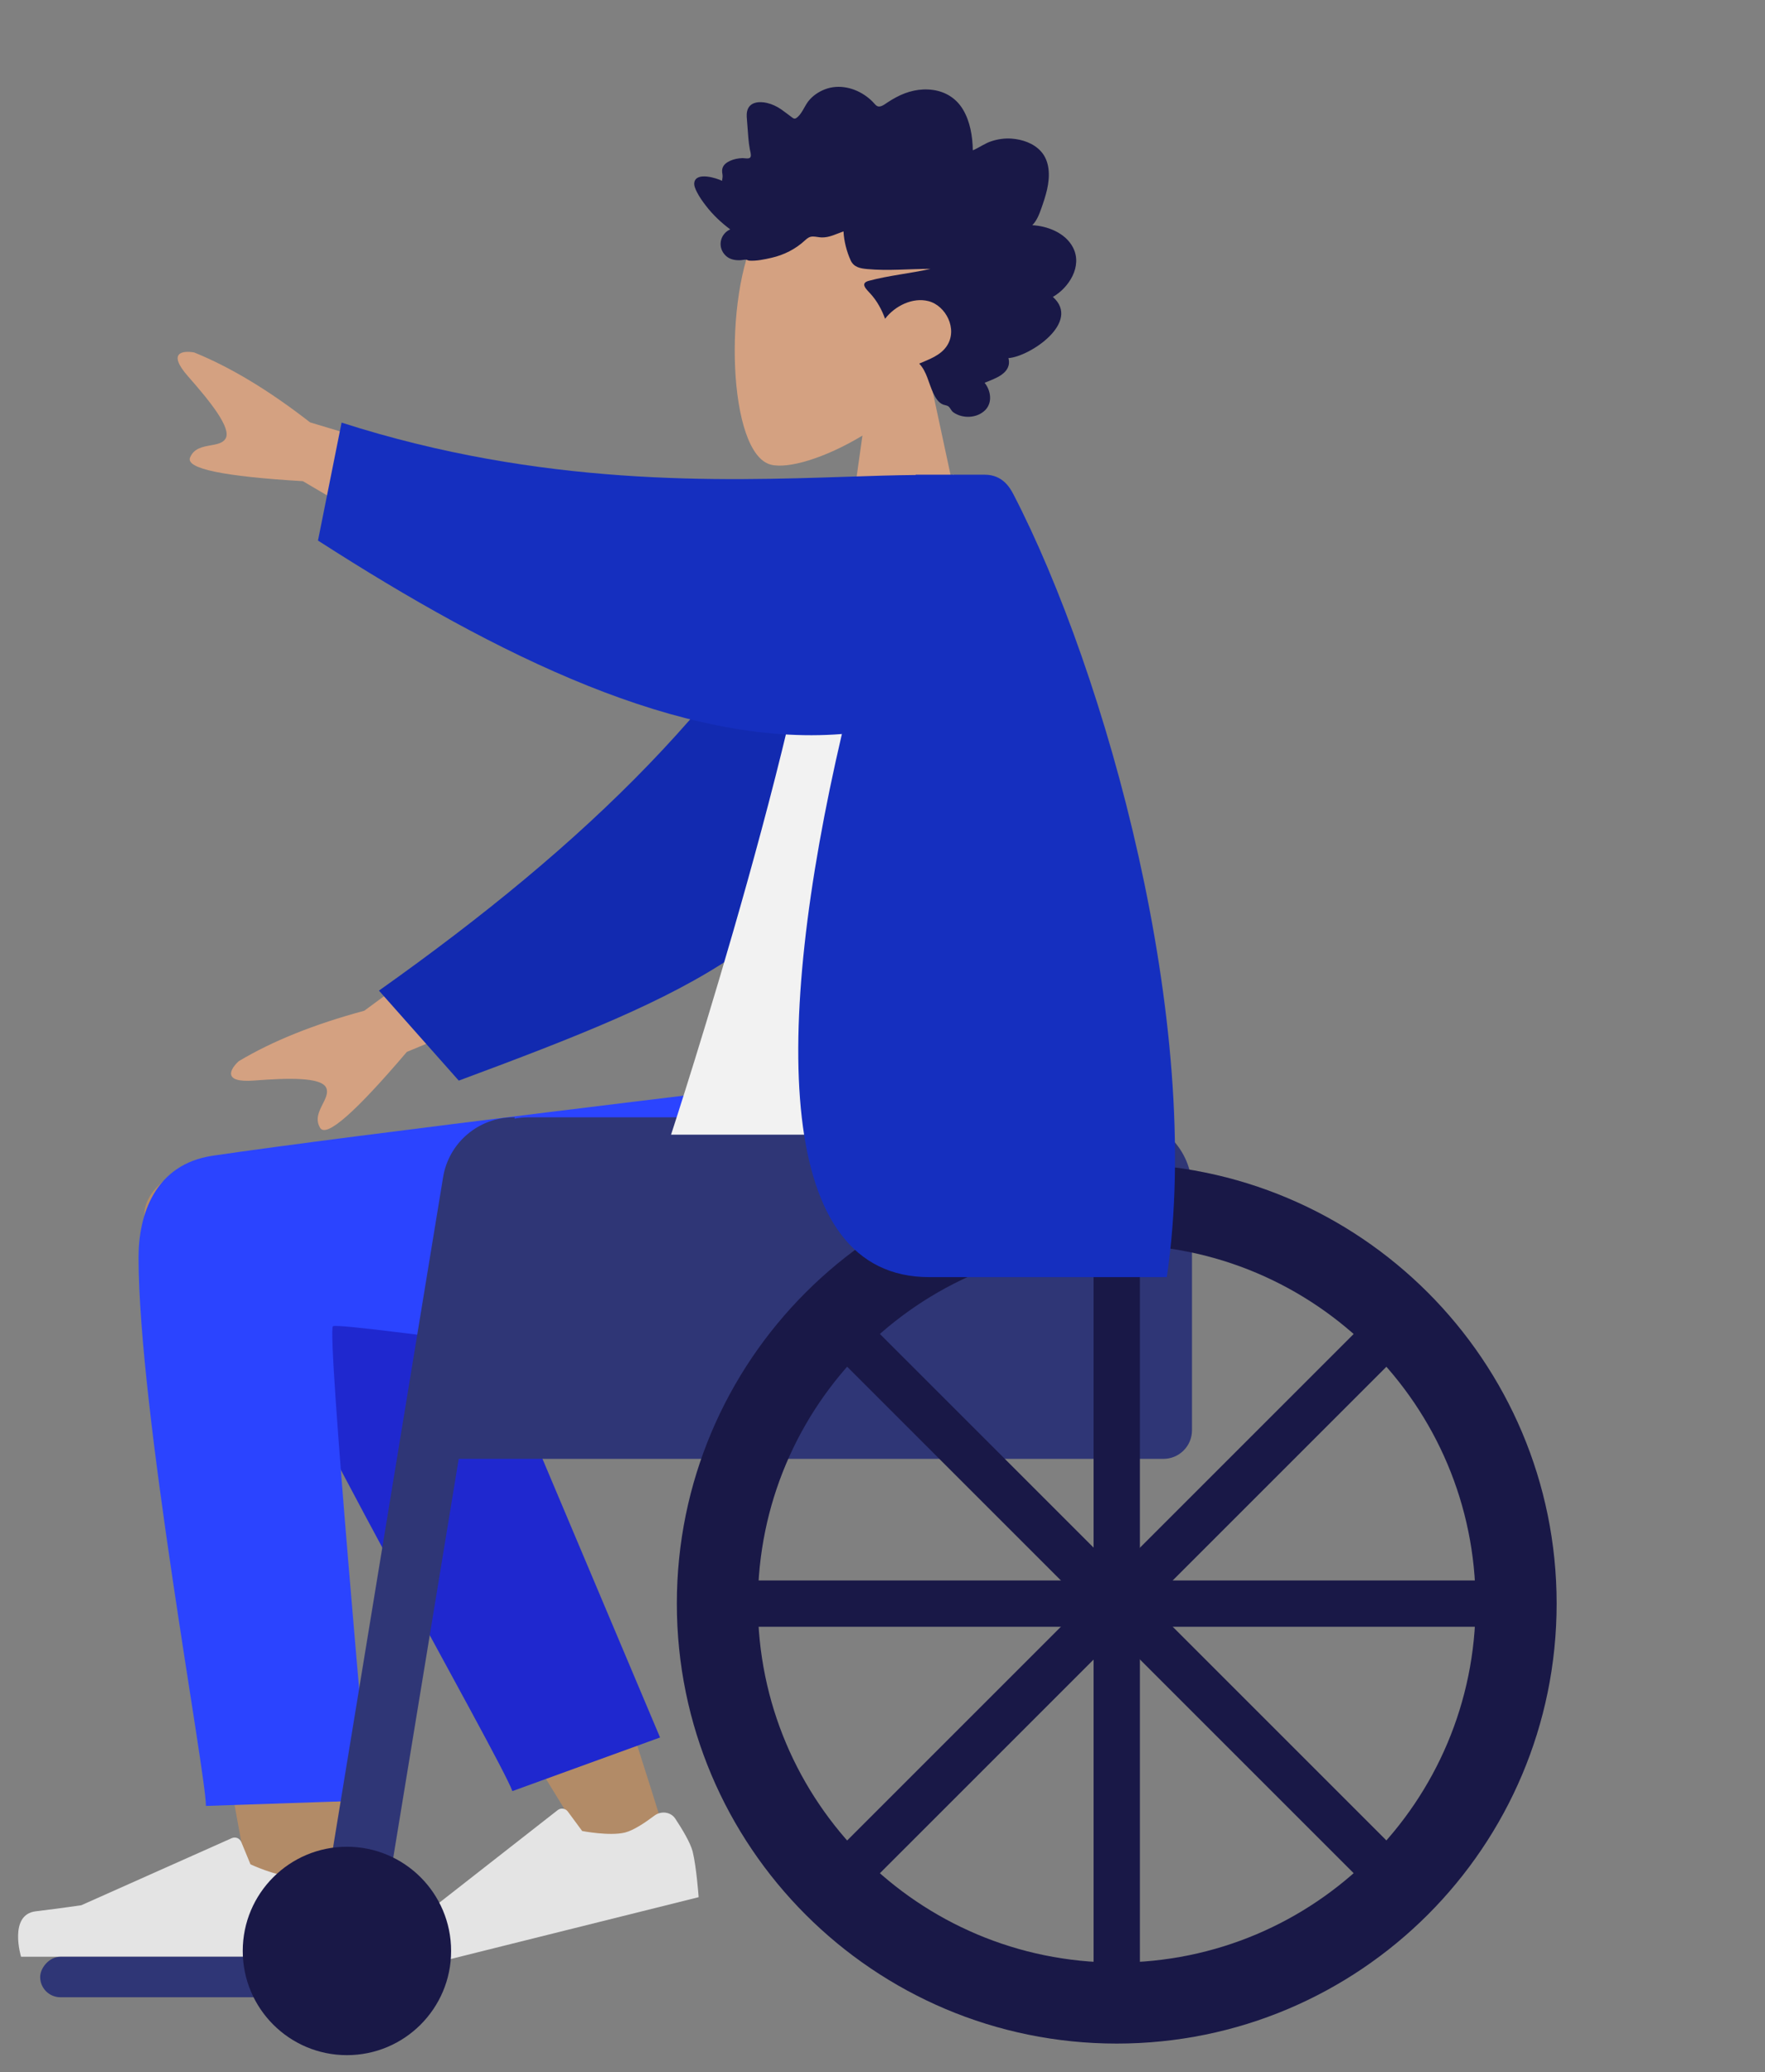 <svg width="247" height="290" viewBox="0 0 247 290" fill="none" xmlns="http://www.w3.org/2000/svg">
<rect x="0" y="0" width="247" height="290" fill="#808080" stroke="none"/>
<path fill-rule="evenodd" clip-rule="evenodd" d="M120.692 60.963C115.447 64.125 110.293 65.653 107.874 65.029C101.808 63.465 101.25 41.267 105.944 32.516C110.638 23.765 134.768 19.951 135.984 37.29C136.406 43.307 133.88 48.678 130.148 53.06L136.84 84.261H117.4L120.692 60.963Z" fill="#D4A181"/>
<path fill-rule="evenodd" clip-rule="evenodd" d="M144.46 31.518C145.087 30.896 145.43 30.007 145.726 29.164C146.034 28.288 146.333 27.402 146.537 26.49C146.945 24.668 146.949 22.572 145.649 21.157C144.607 20.023 143.043 19.514 141.6 19.403C140.638 19.329 139.65 19.464 138.728 19.767C137.814 20.068 137.025 20.667 136.139 21.039C136.105 19.075 135.769 17.02 134.773 15.344C133.814 13.73 132.286 12.825 130.546 12.585C128.759 12.339 126.996 12.758 125.396 13.623C124.996 13.839 124.599 14.066 124.22 14.323C123.902 14.538 123.572 14.797 123.199 14.885C122.783 14.982 122.577 14.742 122.307 14.439C121.99 14.083 121.633 13.77 121.255 13.492C119.585 12.264 117.394 11.759 115.459 12.495C114.568 12.834 113.701 13.41 113.096 14.204C112.557 14.911 112.173 16.033 111.429 16.526C111.113 16.735 110.89 16.458 110.603 16.253C110.171 15.945 109.759 15.606 109.322 15.306C108.708 14.886 108.043 14.571 107.332 14.406C106.29 14.165 104.85 14.222 104.552 15.587C104.44 16.099 104.526 16.648 104.562 17.164C104.611 17.874 104.663 18.583 104.725 19.291C104.771 19.829 104.831 20.349 104.932 20.877C104.986 21.158 105.156 21.683 105.035 21.965C104.884 22.317 104.188 22.117 103.89 22.129C103.303 22.154 102.713 22.256 102.17 22.508C101.749 22.702 101.307 22.988 101.129 23.471C101.02 23.767 101.048 24.072 101.1 24.377C101.162 24.743 101.091 24.937 101.045 25.306C100.256 24.918 97.522 24.054 97.178 25.469C97.064 25.939 97.324 26.472 97.523 26.869C97.872 27.565 98.33 28.202 98.798 28.809C99.773 30.076 100.938 31.168 102.191 32.102C100.723 32.755 100.34 34.681 101.611 35.829C102.172 36.335 102.927 36.448 103.635 36.416C103.894 36.404 104.268 36.304 104.472 36.349C104.582 36.374 104.699 36.467 104.851 36.477C105.85 36.546 106.978 36.305 107.955 36.083C109.696 35.688 111.344 34.863 112.689 33.607C113.034 33.285 113.319 33.099 113.784 33.104C114.191 33.108 114.591 33.219 114.997 33.23C116.074 33.257 117.044 32.731 118.044 32.381C118.105 33.731 118.489 35.219 119.042 36.434C119.492 37.424 120.432 37.568 121.357 37.655C124.312 37.933 127.278 37.623 130.237 37.627C127.372 38.275 124.412 38.541 121.573 39.304C120.29 39.648 121.27 40.513 121.819 41.113C122.722 42.1 123.394 43.324 123.86 44.613C125.261 42.786 127.738 41.582 129.932 42.144C132.357 42.764 134.064 46.043 132.514 48.401C131.613 49.77 129.988 50.298 128.636 50.886C129.691 51.983 129.946 53.604 130.581 54.969C130.894 55.642 131.334 56.403 132.034 56.638C132.293 56.725 132.597 56.732 132.802 56.943C133.055 57.205 133.115 57.497 133.439 57.722C134.729 58.62 136.745 58.55 137.889 57.379C138.923 56.32 138.654 54.644 137.79 53.57C139.166 52.997 141.671 52.26 141.124 50.117C144.104 49.919 151.34 45.084 147.34 41.552C149.535 40.311 151.551 37.279 150.142 34.606C149.056 32.547 146.531 31.627 144.46 31.518Z" fill="#191847"/>
<path fill-rule="evenodd" clip-rule="evenodd" d="M47.572 212.006C49.079 228.486 47.573 263.911 46.762 274.129C46.252 280.551 37.502 278.87 36.685 273.73C36.547 272.86 35.983 269.8 35.142 265.236C31.016 242.854 20.219 184.276 20.2 170.033C20.191 163.501 34.728 158.279 40.544 166.168C45.326 162.809 52.113 161.908 56.297 168.693C59.465 173.829 66.991 188.411 75.018 205.439C82.05 220.356 93.038 256.567 93.038 256.567L83.71 260.83C83.71 260.83 60.667 223.773 46.158 197.791C46.64 202.262 47.119 207.049 47.572 212.006Z" fill="#B28B67"/>
<path fill-rule="evenodd" clip-rule="evenodd" d="M92.371 243.161L60.354 167.296C52.684 154.954 31.179 169.807 33.794 176.965C39.733 193.216 69.934 245.826 71.704 250.667L92.371 243.161Z" fill="#1F28CF"/>
<path fill-rule="evenodd" clip-rule="evenodd" d="M19.39 175.956C19.39 197.46 28.813 248.007 28.82 252.742L51.647 251.972C51.647 251.972 45.662 186.051 46.599 185.604C48.005 184.934 104.228 193.387 121.09 194.025C145.405 194.946 155.464 180.025 156.28 151.71L109.18 151.71C109.18 151.71 48.769 158.923 29.771 161.744C21.637 162.951 19.39 170.032 19.39 175.956Z" fill="#2B44FF"/>
<path fill-rule="evenodd" clip-rule="evenodd" d="M91.574 254.105C92.508 253.399 93.861 253.551 94.506 254.528C95.445 255.95 96.626 257.898 96.933 259.13C97.463 261.256 97.772 265.512 97.772 265.512C95.306 266.127 53.443 276.567 53.443 276.567C53.443 276.567 50.291 271.284 53.9 269.9C57.51 268.516 59.88 267.535 59.88 267.535L78.04 253.33C78.484 252.983 79.126 253.071 79.461 253.524L81.47 256.25C81.47 256.25 85.317 256.999 87.472 256.462C88.674 256.162 90.337 255.039 91.574 254.105Z" fill="#E4E4E4"/>
<path fill-rule="evenodd" clip-rule="evenodd" d="M45.375 261.279C46.453 260.82 47.728 261.295 48.118 262.399C48.685 264.006 49.36 266.182 49.36 267.451C49.36 269.643 48.63 273.847 48.63 273.847C46.088 273.847 2.944 273.847 2.944 273.847C2.944 273.847 1.164 267.958 5 267.489C8.837 267.019 11.375 266.641 11.375 266.641L32.43 257.252C32.945 257.022 33.547 257.263 33.762 257.784L35.053 260.915C35.053 260.915 38.605 262.573 40.825 262.573C42.063 262.573 43.949 261.886 45.375 261.279Z" fill="#E4E4E4"/>
<rect width="42.93" height="5.671" rx="2.836" transform="matrix(-1 0 0 1 48.55 273.847)" fill="#2F3676"/>
<path d="M166.81 166.368C166.81 160.845 162.333 156.368 156.81 156.368H73.94C68.417 156.368 63.94 160.845 63.94 166.368V204.17H162.81C165.019 204.17 166.81 202.379 166.81 200.17V166.368Z" fill="#2F3676"/>
<path fill-rule="evenodd" clip-rule="evenodd" d="M72.04 156.368H71.877C66.979 156.368 62.802 159.916 62.009 164.749L44.5 271.416H53.156" fill="#2F3676"/>
<path fill-rule="evenodd" clip-rule="evenodd" d="M48.55 287.62C40.498 287.62 33.97 281.091 33.97 273.037C33.97 264.983 40.498 258.453 48.55 258.453C56.602 258.453 63.13 264.983 63.13 273.037C63.13 281.091 56.602 287.62 48.55 287.62Z" fill="#191847"/>
<path fill-rule="evenodd" clip-rule="evenodd" d="M94.72 224.425C94.72 258.432 122.281 286 156.28 286C190.279 286 217.84 258.432 217.84 224.425C217.84 190.418 190.279 162.85 156.28 162.85C122.281 162.85 94.72 190.418 94.72 224.425ZM106.06 224.425C106.06 252.167 128.544 274.657 156.28 274.657C184.016 274.657 206.5 252.167 206.5 224.425C206.5 196.682 184.016 174.193 156.28 174.193C128.544 174.193 106.06 196.682 106.06 224.425Z" fill="#191847"/>
<rect width="6.48" height="106.946" transform="matrix(-1 0 0 1 159.52 170.952)" fill="#191847"/>
<rect width="6.481" height="106.933" rx="2" transform="matrix(-0.707 0.707 0.707 0.707 120.769 184.322)" fill="#191847"/>
<rect width="6.482" height="106.92" rx="2" transform="matrix(0 1 1 0 102.82 221.184)" fill="#191847"/>
<rect width="6.481" height="106.933" rx="2" transform="matrix(0.707 0.707 0.707 -0.707 116.187 259.944)" fill="#191847"/>
<path fill-rule="evenodd" clip-rule="evenodd" d="M43.398 59.114L74.1 68.333L66.262 81.395L42.39 67.342C31.247 66.679 25.982 65.579 26.595 64.045C27.112 62.75 28.342 62.53 29.476 62.327C30.359 62.169 31.183 62.021 31.565 61.385C32.437 59.931 29.38 56.148 26.325 52.681C23.27 49.215 25.715 49.054 27.191 49.332C32.268 51.394 37.671 54.654 43.398 59.114ZM50.976 141.454L76.813 122.476L82.525 136.599L56.939 147.211C49.703 155.713 45.656 159.258 44.8 157.844C44.078 156.652 44.642 155.537 45.162 154.509C45.567 153.708 45.945 152.961 45.667 152.273C45.032 150.702 40.171 150.867 35.565 151.222C30.959 151.576 32.301 149.526 33.411 148.514C38.113 145.699 43.968 143.345 50.976 141.454Z" fill="#D4A181"/>
<path fill-rule="evenodd" clip-rule="evenodd" d="M116.946 71.368C102.876 97.61 82.529 117.726 53.033 138.638L64.201 151.234C97.135 138.992 114.517 131.606 123.053 106.812C125.195 100.59 126.693 80.753 127.977 70.316L116.946 71.368Z" fill="#122AB0"/>
<path fill-rule="evenodd" clip-rule="evenodd" d="M156.28 158.799H93.91C93.91 158.799 115.102 94.152 115.561 70.059C115.577 69.24 117.089 67.797 117.758 67.986C125.095 70.059 133.461 66.436 133.461 66.436C148.247 90.222 153.36 119.508 156.28 158.799Z" fill="#F2F2F2"/>
<path fill-rule="evenodd" clip-rule="evenodd" d="M117.816 102.726C108.075 144.521 108.524 178.735 130.03 178.735H163.286C168.567 143.23 154.686 94.002 141.817 69.172C141.325 68.224 140.279 66.436 137.814 66.436H128.151C128.147 66.449 128.143 66.462 128.139 66.475C125.231 66.499 122.028 66.605 118.561 66.72C100.707 67.313 75.814 68.139 47.803 59.145L44.5 75.651C69.783 91.916 95.383 104.515 117.816 102.726Z" fill="#152FBF"/>
</svg>

